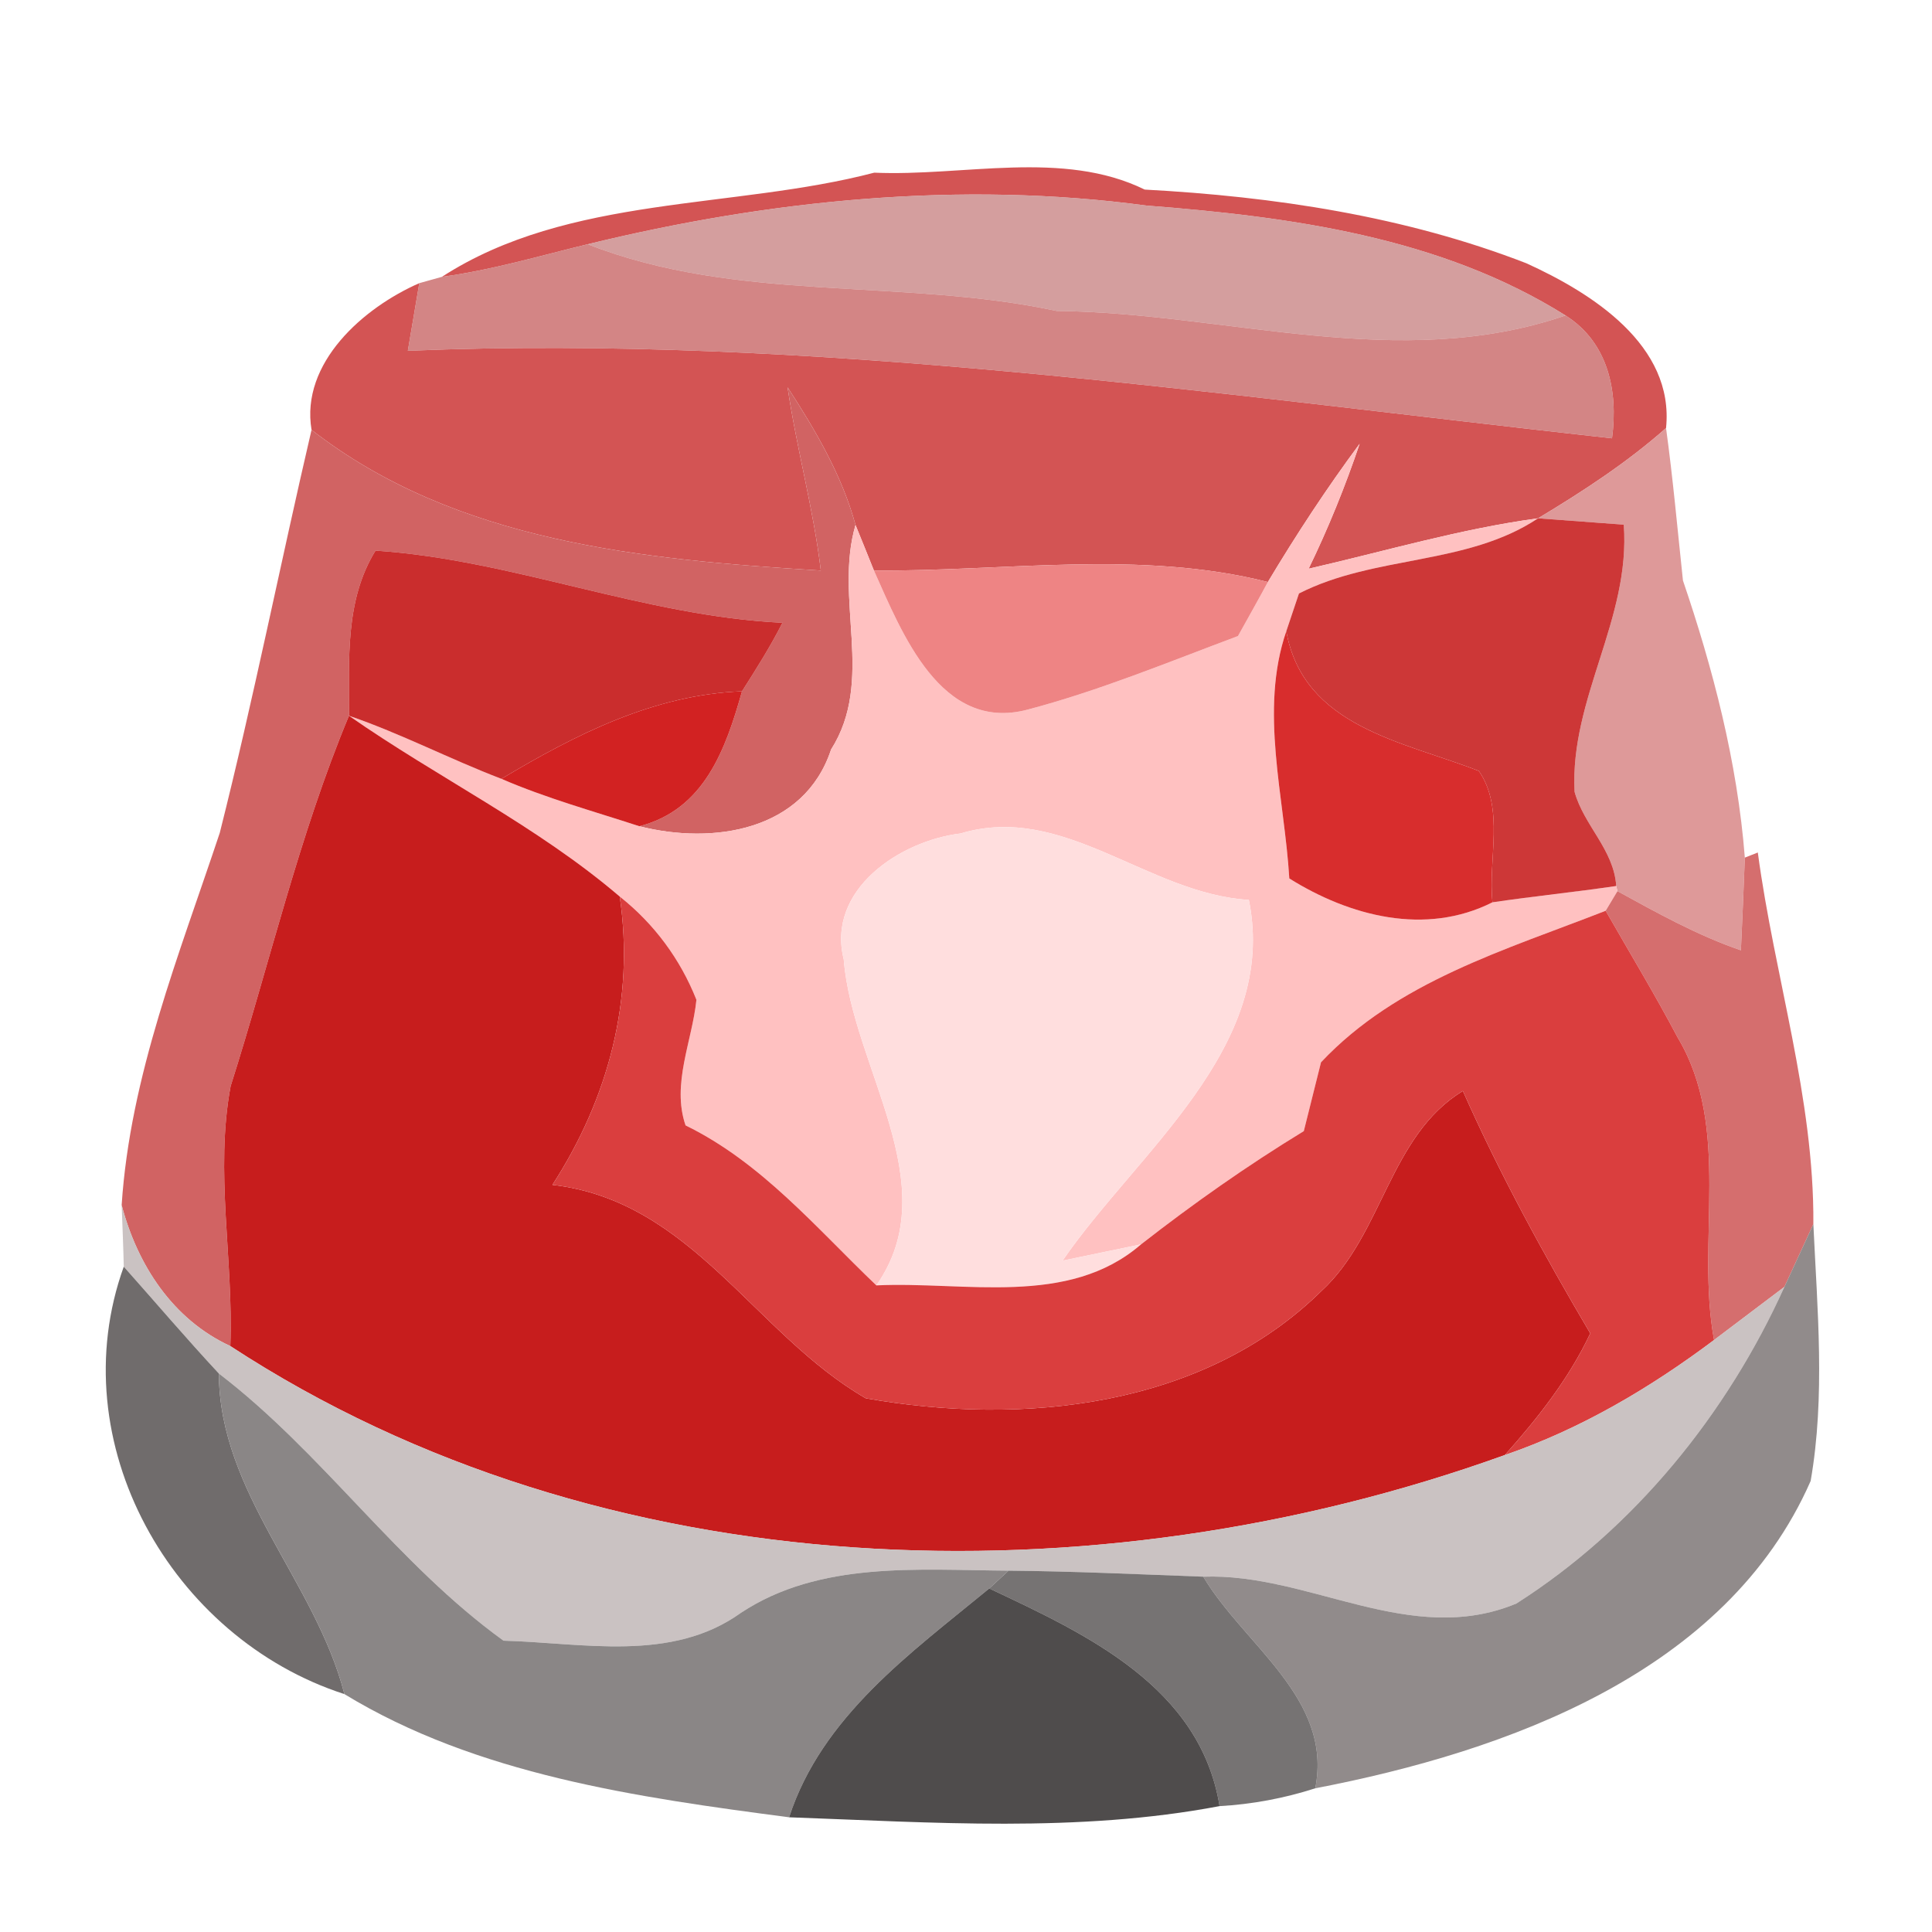 <?xml version="1.0" encoding="UTF-8" ?>
<!DOCTYPE svg PUBLIC "-//W3C//DTD SVG 1.1//EN" "http://www.w3.org/Graphics/SVG/1.1/DTD/svg11.dtd">
<svg width="64pt" height="64pt" viewBox="0 0 64 64" version="1.1" xmlns="http://www.w3.org/2000/svg">
<g id="#c72525c7">
<path fill="#c72525" opacity="0.78" d=" M 14.64 9.17 C 18.84 6.45 24.30 6.94 28.96 5.72 C 31.91 5.85 35.21 4.95 37.92 6.28 C 42.20 6.51 46.54 7.16 50.56 8.72 C 52.74 9.71 55.47 11.44 55.19 14.18 C 53.89 15.33 52.43 16.28 50.95 17.17 C 48.37 17.52 45.88 18.26 43.35 18.84 C 44.00 17.50 44.56 16.12 45.04 14.70 C 43.95 16.17 42.94 17.71 42.00 19.28 C 37.78 18.21 33.29 18.93 28.95 18.90 C 28.80 18.52 28.49 17.76 28.34 17.39 C 27.89 15.74 27.01 14.25 26.09 12.83 C 26.39 14.87 26.95 16.86 27.19 18.90 C 21.34 18.54 15.11 17.97 10.32 14.24 C 9.95 12.02 12.04 10.19 13.89 9.38 C 13.79 9.94 13.61 11.06 13.51 11.62 C 26.86 11.07 40.18 13.06 53.40 14.52 C 53.61 12.95 53.27 11.34 51.86 10.45 C 47.72 7.85 42.75 7.18 37.98 6.81 C 31.82 5.98 25.49 6.62 19.47 8.09 C 17.86 8.48 16.28 8.95 14.64 9.17 Z" />
</g>
<g id="#c88383c8">
<path fill="#c88383" opacity="0.78" d=" M 19.47 8.09 C 25.49 6.62 31.82 5.98 37.98 6.81 C 42.75 7.18 47.72 7.85 51.86 10.45 C 46.34 12.35 40.63 10.36 35.00 10.30 C 29.86 9.20 24.43 10.04 19.47 8.09 Z" />
</g>
<g id="#c76363c7">
<path fill="#c76363" opacity="0.78" d=" M 14.64 9.17 C 16.28 8.95 17.86 8.48 19.47 8.09 C 24.43 10.04 29.86 9.20 35.00 10.30 C 40.63 10.36 46.34 12.35 51.86 10.45 C 53.27 11.34 53.61 12.95 53.40 14.52 C 40.18 13.06 26.86 11.07 13.51 11.62 C 13.61 11.06 13.79 9.94 13.89 9.38 C 14.08 9.33 14.45 9.22 14.64 9.17 Z" />
</g>
<g id="#d16363fd">
<path fill="#d16363" opacity="1.00" d=" M 26.09 12.83 C 27.01 14.25 27.89 15.74 28.34 17.39 C 27.62 19.85 28.99 22.53 27.53 24.83 C 26.64 27.53 23.62 27.99 21.18 27.37 C 23.33 26.82 24.04 24.82 24.58 22.90 C 25.05 22.16 25.52 21.42 25.92 20.63 C 21.32 20.41 16.98 18.54 12.44 18.24 C 11.42 19.89 11.57 21.86 11.56 23.71 C 9.90 27.69 8.94 31.89 7.64 35.98 C 7.11 38.82 7.74 41.73 7.63 44.59 C 5.72 43.71 4.55 41.90 4.03 39.92 C 4.31 35.64 5.94 31.62 7.28 27.59 C 8.40 23.15 9.28 18.70 10.32 14.24 C 15.11 17.97 21.34 18.54 27.19 18.90 C 26.95 16.86 26.39 14.87 26.09 12.83 Z" />
</g>
<g id="#dc9393f0">
<path fill="#dc9393" opacity="0.94" d=" M 50.95 17.17 C 52.43 16.28 53.89 15.33 55.19 14.18 C 55.42 15.86 55.57 17.54 55.75 19.23 C 56.74 22.14 57.55 25.22 57.80 28.41 C 57.76 29.43 57.72 30.45 57.67 31.48 C 56.24 30.99 54.91 30.25 53.58 29.52 L 53.54 29.35 C 53.46 28.14 52.47 27.35 52.16 26.23 C 52.00 23.13 54.02 20.51 53.79 17.38 C 53.08 17.33 51.66 17.22 50.95 17.17 Z" />
</g>
<g id="#ffc1c1ff">
<path fill="#ffc1c1" opacity="1.00" d=" M 42.00 19.28 C 42.94 17.71 43.95 16.17 45.04 14.70 C 44.56 16.12 44.00 17.50 43.35 18.84 C 45.88 18.26 48.37 17.52 50.95 17.17 C 48.59 18.74 45.54 18.38 43.03 19.66 L 42.61 20.91 C 41.71 23.54 42.55 26.41 42.71 29.10 C 44.71 30.35 47.22 31.01 49.44 29.89 C 50.80 29.69 52.17 29.55 53.54 29.35 L 53.58 29.52 L 53.19 30.17 C 49.87 31.47 46.28 32.51 43.76 35.19 C 43.62 35.76 43.33 36.90 43.19 37.47 C 41.32 38.61 39.53 39.87 37.80 41.22 C 37.15 41.35 35.85 41.63 35.20 41.76 C 37.66 38.17 42.36 34.70 41.37 29.81 C 38.02 29.61 35.24 26.58 31.82 27.61 C 29.82 27.85 27.37 29.47 27.95 31.78 C 28.23 35.36 31.37 39.25 29.03 42.58 C 27.04 40.68 25.23 38.51 22.71 37.28 C 22.24 35.91 22.93 34.49 23.07 33.12 C 22.54 31.78 21.67 30.60 20.53 29.70 C 17.78 27.35 14.51 25.77 11.56 23.71 C 13.28 24.30 14.91 25.15 16.61 25.80 C 18.09 26.44 19.65 26.87 21.18 27.37 C 23.62 27.99 26.64 27.53 27.53 24.83 C 28.99 22.53 27.62 19.85 28.34 17.39 C 28.49 17.76 28.80 18.52 28.95 18.90 C 29.88 20.97 31.16 24.26 34.03 23.51 C 36.42 22.88 38.71 21.93 41.01 21.07 C 41.26 20.62 41.76 19.73 42.00 19.28 Z" />
</g>
<g id="#c92626ea">
<path fill="#c92626" opacity="0.92" d=" M 50.95 17.17 C 51.66 17.22 53.08 17.33 53.79 17.38 C 54.02 20.51 52.00 23.13 52.16 26.23 C 52.47 27.35 53.46 28.14 53.54 29.35 C 52.17 29.55 50.80 29.69 49.44 29.89 C 49.29 28.46 49.85 26.79 48.99 25.54 C 46.49 24.56 43.18 24.09 42.61 20.91 L 43.03 19.66 C 45.54 18.38 48.59 18.74 50.95 17.17 Z" />
</g>
<g id="#c41919e9">
<path fill="#c41919" opacity="0.91" d=" M 12.44 18.24 C 16.98 18.54 21.32 20.41 25.92 20.63 C 25.52 21.42 25.05 22.16 24.58 22.90 C 21.66 23.01 19.07 24.33 16.61 25.80 C 14.91 25.15 13.28 24.30 11.56 23.71 C 11.57 21.86 11.42 19.89 12.44 18.24 Z" />
</g>
<g id="#ee8484fb">
<path fill="#ee8484" opacity="1.00" d=" M 28.95 18.90 C 33.29 18.93 37.78 18.21 42.00 19.28 C 41.76 19.73 41.26 20.62 41.01 21.07 C 38.71 21.93 36.42 22.88 34.03 23.51 C 31.16 24.26 29.88 20.97 28.95 18.90 Z" />
</g>
<g id="#d82d2dff">
<path fill="#d82d2d" opacity="1.00" d=" M 42.71 29.10 C 42.55 26.41 41.71 23.54 42.61 20.91 C 43.18 24.09 46.49 24.56 48.99 25.54 C 49.85 26.79 49.29 28.46 49.44 29.89 C 47.22 31.01 44.71 30.35 42.71 29.10 Z" />
</g>
<g id="#d22222ff">
<path fill="#d22222" opacity="1.00" d=" M 16.61 25.80 C 19.07 24.33 21.66 23.01 24.58 22.90 C 24.04 24.82 23.33 26.82 21.18 27.37 C 19.65 26.87 18.09 26.44 16.61 25.80 Z" />
</g>
<g id="#c71d1dff">
<path fill="#c71d1d" opacity="1.00" d=" M 7.64 35.98 C 8.94 31.89 9.90 27.69 11.56 23.71 C 14.51 25.77 17.78 27.35 20.53 29.70 C 21.03 33.11 20.15 36.39 18.30 39.25 C 22.92 39.78 25.00 44.20 28.68 46.32 C 33.87 47.24 39.85 46.63 43.78 42.76 C 45.81 40.89 46.03 37.61 48.46 36.14 C 49.69 38.91 51.14 41.56 52.68 44.17 C 51.98 45.66 50.94 46.98 49.85 48.20 C 36.24 53.10 19.97 52.66 7.63 44.59 C 7.74 41.73 7.11 38.82 7.64 35.98 Z" />
</g>
<g id="#ffdedeff">
<path fill="#ffdede" opacity="1.00" d=" M 31.82 27.61 C 35.24 26.58 38.02 29.61 41.37 29.81 C 42.36 34.70 37.66 38.17 35.20 41.76 C 35.85 41.63 37.15 41.35 37.80 41.22 C 35.39 43.31 31.96 42.44 29.03 42.58 C 31.37 39.25 28.23 35.36 27.95 31.78 C 27.37 29.47 29.82 27.85 31.82 27.61 Z" />
</g>
<g id="#d56e6eff">
<path fill="#d56e6e" opacity="1.00" d=" M 57.80 28.41 L 58.23 28.24 C 58.78 32.35 60.10 36.37 60.07 40.55 C 59.83 41.07 59.35 42.11 59.11 42.63 C 58.53 43.07 57.36 43.95 56.78 44.39 C 56.17 41.08 57.38 37.38 55.57 34.36 C 54.82 32.94 53.99 31.57 53.19 30.17 L 53.58 29.52 C 54.91 30.25 56.24 30.99 57.67 31.48 C 57.72 30.45 57.76 29.43 57.80 28.41 Z" />
</g>
<g id="#da3e3eff">
<path fill="#da3e3e" opacity="1.00" d=" M 20.53 29.70 C 21.67 30.60 22.54 31.78 23.07 33.12 C 22.93 34.49 22.24 35.91 22.71 37.28 C 25.23 38.51 27.04 40.68 29.03 42.58 C 31.96 42.44 35.39 43.31 37.80 41.22 C 39.53 39.87 41.32 38.61 43.19 37.47 C 43.33 36.90 43.62 35.76 43.76 35.19 C 46.28 32.51 49.87 31.47 53.19 30.17 C 53.99 31.57 54.82 32.94 55.57 34.36 C 57.38 37.38 56.17 41.08 56.78 44.39 C 54.66 45.98 52.36 47.34 49.85 48.20 C 50.94 46.98 51.98 45.66 52.68 44.17 C 51.14 41.56 49.69 38.91 48.46 36.14 C 46.03 37.61 45.81 40.89 43.78 42.76 C 39.85 46.63 33.87 47.24 28.68 46.32 C 25.00 44.20 22.92 39.78 18.30 39.25 C 20.15 36.39 21.03 33.11 20.53 29.70 Z" />
</g>
<g id="#c6bdbdea">
<path fill="#c6bdbd" opacity="0.92" d=" M 4.03 39.92 C 4.55 41.90 5.72 43.71 7.63 44.59 C 19.97 52.66 36.24 53.10 49.85 48.20 C 52.36 47.34 54.66 45.98 56.78 44.39 C 57.36 43.95 58.53 43.07 59.11 42.63 C 57.21 46.84 54.14 50.63 50.23 53.12 C 46.71 54.58 43.37 52.10 39.86 52.23 C 37.71 52.15 35.56 52.05 33.41 52.03 C 30.43 52.01 27.15 51.70 24.54 53.43 C 22.24 55.08 19.31 54.42 16.68 54.35 C 13.16 51.81 10.69 48.13 7.25 45.50 C 6.17 44.34 5.15 43.14 4.10 41.96 C 4.09 41.45 4.05 40.43 4.03 39.92 Z" />
</g>
<g id="#868080e9">
<path fill="#868080" opacity="0.91" d=" M 59.11 42.63 C 59.35 42.11 59.83 41.07 60.07 40.55 C 60.20 43.37 60.47 46.25 59.98 49.06 C 57.19 55.41 49.91 58.02 43.57 59.24 C 44.16 56.26 41.21 54.50 39.86 52.23 C 43.37 52.10 46.71 54.58 50.23 53.12 C 54.14 50.63 57.21 46.84 59.11 42.63 Z" />
</g>
<g id="#646060eb">
<path fill="#646060" opacity="0.92" d=" M 4.10 41.96 C 5.15 43.14 6.17 44.34 7.25 45.50 C 7.27 49.48 10.45 52.38 11.41 56.12 C 5.68 54.27 2.00 47.79 4.10 41.96 Z" />
</g>
<g id="#7e7a7ae9">
<path fill="#7e7a7a" opacity="0.91" d=" M 7.25 45.50 C 10.69 48.13 13.16 51.81 16.68 54.35 C 19.31 54.42 22.24 55.08 24.54 53.43 C 27.15 51.70 30.43 52.01 33.41 52.03 L 32.77 52.62 C 30.17 54.76 27.23 56.85 26.14 60.20 C 21.11 59.54 15.79 58.79 11.41 56.12 C 10.45 52.38 7.27 49.48 7.25 45.50 Z" />
</g>
<g id="#696565e9">
<path fill="#696565" opacity="0.91" d=" M 33.41 52.03 C 35.56 52.05 37.71 52.15 39.86 52.23 C 41.21 54.50 44.16 56.26 43.57 59.24 C 42.54 59.57 41.48 59.77 40.40 59.83 C 39.76 55.88 36.00 54.14 32.77 52.62 L 33.41 52.03 Z" />
</g>
<g id="#434040ec">
<path fill="#434040" opacity="0.93" d=" M 26.14 60.20 C 27.23 56.85 30.17 54.76 32.77 52.62 C 36.00 54.14 39.76 55.88 40.40 59.83 C 35.71 60.72 30.88 60.37 26.14 60.20 Z" />
</g>
</svg>
